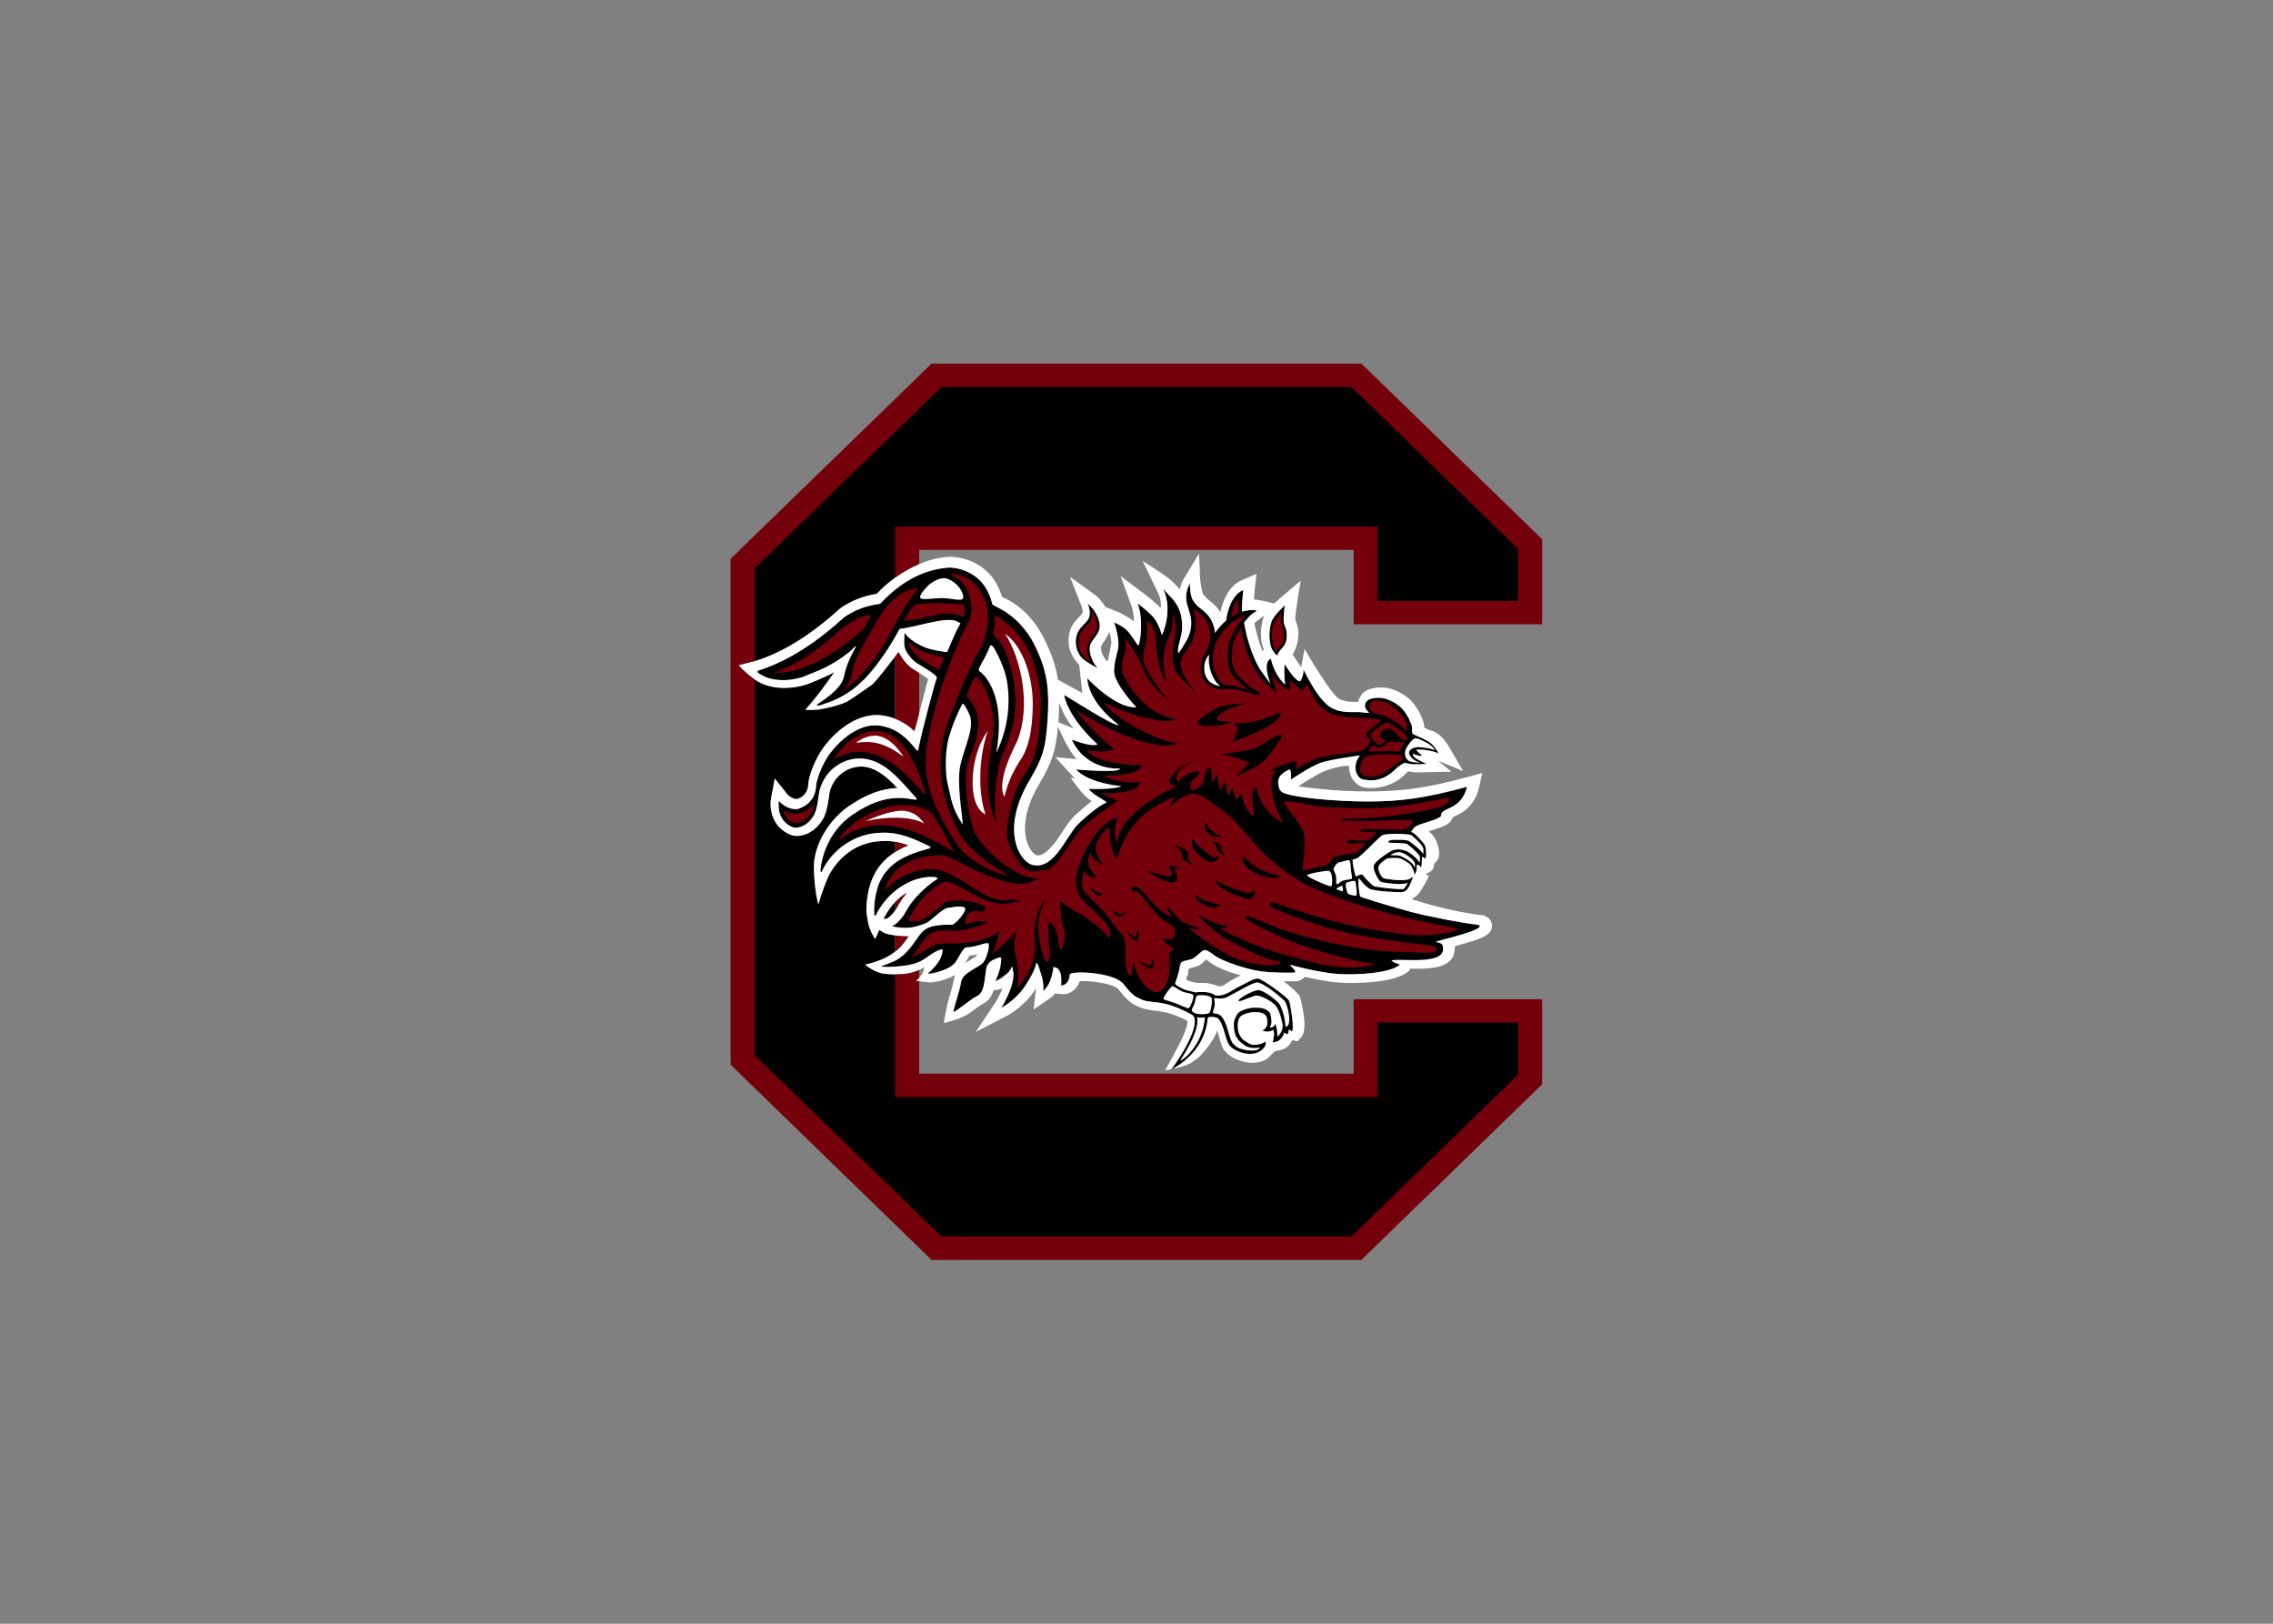 <svg clip-rule="evenodd" fill-rule="evenodd" stroke-linejoin="round" stroke-miterlimit="1.414" viewBox="0 0 560 400" xmlns="http://www.w3.org/2000/svg"><rect x="0" y="0" width="560" height="400" fill="#808080" stroke="none"/><g fill-rule="nonzero" transform="matrix(1.104 0 0 1.104 179.511 89.573)"><path d="m121.12 57.709c-.477 1.577-.509 3.076-.31 4.494.2 1.918 1.626 2.966 1.626 2.966.591-1.667 1.642-1.728 2.016-3.39.428-2.717-.562-2.966-.59-4.494-.029-1.527.281-3.332.281-3.332s-2.542 2.175-3.023 3.756"/><path d="m77.65 60.683c-.562 2.074.261 4.029 1.206 5.003.941.986 3.54 2.302 3.54 2.302s-1.845-1.85-1.8-4.518c.028-1.993 2.782-3.052 2.138-5.761-.639-2.709-2.562-4.102-2.562-4.102s.643 1.584.342 2.864c-.53 1.576-2.298 2.147-2.864 4.212"/><path d="m109.82 71.97c-4.462-9.555-5.418-2.83 0 0m-65.893 24.053-.028.244m27.279-16.716c.452-6.18-.029-10.6-2.228-15.318-1.577-3.858-4.494-7.521-8.381-9.57-.537-.297-1.161-.533-1.694-.945-.534-2.147-1.483-4.253-3.296-5.805-1.785-1.508-3.956-2.31-6.27-2.424-6.572.44-11.493 3.87-15.453 8.046l-.355.114c-2.827.362-5.41 1.34-7.728 2.945-5.736 5.235-12.1 9.684-19.286 11.941-.061.094-.061.306 0 .391 2.677 2.082 6.775 2.021 9.953 1.043 4.253-1.699 6.563-2.538 10.332-5.483.741-.51 1.466-1.54 1.67-1.389-.79 1.389-2.18 3.988-2.648 6.493-.46 2.51-3.056 4.457-6.172 6.551.419.457 1.532-.191 1.906-.285.371-.093 2.416-.733 4.592-2.082 2.179-1.344 2.774-2.061 4.29-3.454 3.601-3.789 6.294-8.429 7.777-11.122 3.801-.4 10.719-2.97 12.935-1.589l.615.338c-.46.742-1.218 2.326-1.218 2.326l-1.776 4.107s-3.439-.428-5.056-1.137c-3.54-1.503-4.404-3.23-4.404-3.23s-.269 2.33.032 3.389c.306 1.047 1.471 2.55 2.412 3.231.941.684 4.522 2.599 4.742 3.389-.277.738-3.076 10.755-4.114 15.933-.029.147-.123.502-.355.355-2.171-2.77-4.302-4.909-8.205-5.533-3.903-.607-8.03 2.233-10.82 5.745-2.257 2.758-3.426 6.722-3.446 7.622-.172 4.412-4.233 5.256-4.233 5.256-2.49.146-4.07-1.85-4.07-1.85s-.823 4.408 3.161 5.919c.962.273 3.239-.106 4.746-2.88.754-1.739.844-3.512 1.076-4.864.228-1.357.823-2.571 1.67-3.858 2.2-2.828 5.5-4.253 9.097-3.598 4.665 1.011 7.753 5.26 10.845 8.617.114.09.204.338.029.411-1.133-.11-2.229-.383-3.447-.383-3.862-.085-7.129 1.337-10.132 3.337-4.518 2.754-7.223 7.635-7.789 12.739.065.155-.025.57.269.452 2.346-5.178 7.638-8.681 13.342-8.767 4.013-.208 7.488 1.454 10.845 3.064.118.114.146.264 0 .379-3.239.92-6.519 1.853-9.061 4.399-2.538 2.534-3.332 5.965-3.418 9.566.118.355-.147 1.043.326 1.161 2.139-4.542 6.747-8.327 11.827-8.706.652.061 1.516-.151 2.049.298l-.057.118c-2.856 1.813-5.708 4.738-7.044 7.276-1.336 2.546-3.145 3.275-3.059 3.361 3.296.533 4.395.423 7.484-.701 1.283-.53 3.467-3.17 4.974-3.463.358.057 2.485-.607 3.691-.077.827.668-2.261 3.988-2.864 3.842-5.5-.078-6.327 1.055-7.83 3.234-1.508 2.184-3.198 4.384-5.961 5.276-.623.33-1.336.444-1.935.807-.02.232 5.737.146 7.994-.84 2.053-.68 3.536-2.615 5.646-2.998 0 0 .505 2.2-3.263 5.435.093.208 4.062-.509 5.728-2.029 12.901-9.152 4.06-2.361 1.731 3.829-.273 2.013-1.894 6.45-1.682 6.723.215.273 3.524-2.661 5.418-3.63 1.894-.982 1.414-5.627 2.143-6.82 3.215-3.505 3.156.696 1.752 3.593 2.444-1.249 5.524-5.045 3.475 1.495-.974 2.701-2.164 4.494-2.164 4.494s3.031-1.569 5.093-4.555c2.057-2.974 2.599-4.656 2.758-5.573.725.982.42.9 1.035 2.599.701 1.948.485 3.744.485 3.744s1.193-.819 1.845-3.141c.522-1.874.42-2.131.355-2.155 2.375-.114 1.78 4.066 1.78 4.066s1.74.138 1.955-2.412c-.15-.904 9.835-.676 12.014 2.143 2.188 2.827 2.787 2.795 3.952 3.398 1.169.594 3.316.489 5.186.957 1.744.281 5.064 1.78 6.34 2.62 1.776 2.09-2.873 9.484-4.808 11.965-.041.057-.089.118-.126.163.134-.073.273-.139.407-.224 3.056-1.671 7.317-5.256 7.839-11.379.024-.322 1.959-.233 2.261.146 1.226 1.129 1.466 3.952 2.33 5.655.872 1.691 4.974 3.043 6.946 1.715 0 0 1.793-.961 1.3-2.2-.791.526-1.275.595-2.253.689-.982.086-1.32-.241-2.11-.738-.791-.493-.909-.639-1.426-1.572-.526-.945-.497-3.243.179-3.919.68-.681 2.452-1.21 4.253-.982 1.813.228 1.715 1.519 1.715 1.519s.53 1.919-1.051 2.473c1.235.746 2.445-.094 2.445-.094s.476.652-.123 2.758c2.07.053 2.592-2.139 2.592-2.139s.492.192.562.412c.456-.188.415-1.015.415-1.015s.412-.11.603.306c.868.261-.191-6.144-.525-6.857-.338-.712-5.952-4.933-6.971-4.925-1.014.008-2.444.97-3.988 1.691-1.54.713-3.426 2.481-5.569 2.037-1.284-1.104-4.343-.636-4.343-.636l-2.339-.603s-2.11-.925-2.167-1.299c-.049-.379.432-1.3.762-2.543.321-1.258.216-1.955.7-2.334.489-.375 1.736-.322 2.661-.868 2.147-1.94 3.019-1.823 4.725-.537 1.638 1.242 7.415 3.141 10.303 3.487 2.893.342 6.323.334 7.321.281.999-.053-.737-1.459-.892-1.752 0 0 6.311 1.752 10.527 2.049 4.221.306 12.051-.146 14.039-2.102 0 0-1.336-.379-1.878-.827l.094-.081c2.11-.542 12.98 1.352 11.236-3.537-.448-.529-.982-.33-1.426-.655.118-.155 12.43-2.926 9.272-3.789-2.591-.212-11.252-1.862-14.964-2.881-3.707-1.014-8.645-2.485-11.142-3.344-.289-.118-.717-4.311-.273-4.086.746 1.018 1.292 1.707 2.429 2.387 2.195.595 5.418.652 7.003.66 1.593 0 2.077-2.257 2.632-3.557-.237.286-1.039.746-1.251.746-1.503.375-4.97-.126-5.382-.281-.42-.147-1.409-1.801-1.124-2.64.285-.835 1.98-1.805 1.98-1.805s2.02-.192 2.717 0c.697.179 2.294 1.153 2.53 1.597.232.436.811 1.389.762 2.204.88-1.389.293-2.212.656-2.367.187 0 .648.138.737.648.399-.208.183-2.196.371-2.461 0 0 .375.236.697.46.26-.338.207-2.228-.09-2.941-.306-.721-2.147-2.518-2.485-2.758-.346-.216-.571-.257-.571-.257s-.036-.212.648-.994c.677-.79 4.51-1.471 5.7-2.318.672-.509-.061-.452.737-1.247.79-.786 4.29-1.067 5.329-5.54-9.065 2.489-14.711 3.288-22.052 3.288-7.337 0-17.396-.909-19.25-2.123-.68-.542-.974-1.691-.746-2.774.224-1.092 1.54-1.866 2.376-2.225.607-.114.334 2.261.334 2.261s4.408-2.933 6.555-3.727c2.142-.791 8.922-1.691 8.922-1.691-2.033 2.485-.685 5.357.977 5.418.717.041 3.691.941 7.048-2.448.713-.713 1.883-1.32 1.883-1.32 1.279.301 2.147.338 2.147.338l2.807-.069c-1.903-.95-3.064-1.414-3.109-2.233.086-.077 1.842.713 2.07.228-.864-.493-1.32-1.198-1.32-1.198s2.558-.195 5.051.827c-1.548-2.635-2.244-2.529-3.471-3.279-.623-.35-1.804-.713-2.33-1.096-.305-.297.078-1.516-.403-2.347-1.121-2.827-2.591-4.074-4.176-4.864s-2.705-.9-3.781-.79c-1.075.122-2.073.48-2.265 1.413-.183.946.465 1.402.876 1.866.033.09-.876.057-1.772-.081-.913-.143-3.891.269-5.875-.652-3.304-1.043-6.433-7.908-6.983-8.869.066 1.528-.737 2.583-.737 2.583-1.014.24-3.467-3.83-3.467-3.83-.228 2.098.106 4.579.106 4.579-2.559-2.244-3.153-5.764-3.153-5.764-2.103.79-.114 5.516-.171 5.54-1.634-2.44-2.604-3.055-4.017-6.836-1.41-3.78-1.675-6.082-1.805-6.779 0 0 .851-1.018 1.242-1.45.4-.428 1.659-1.182 1.659-1.182s-.978-.24-1.805-.118c-.84.139-1.548.322-1.548.322s-.167-.9.26-4.828c-2.627 1.117-3.63 4.918-3.817 6.812-1.621 1.369-2.481 2.775-2.481 2.775s-.138-2.253-1.528-3.887c-1.393-1.646-2.322-1.711-3.243-3.166-.92-1.104-.819-4.232-.884-4.151-.146.746-.843 1.699-.786 3.108-.024 1.439.301 1.94.843 3.846.542 1.903.375 4.046-.9 6.156-3.075 5.787-.861-1.538-.831-3.153 0-2.599-.485-4.49-2.408-6.633-.62-.573-1.806-1.966-1.806-1.966 2.278 5.052-.305 10.319-.305 10.319s-.75-2.904-2.253-4.367c-1.508-1.475-3.166-2.713-3.166-2.713 1.434 3.907.477 9.085.147 9.415-.501-.452-1.43-2.335-2.595-3.435-1.165-1.087-2.803-1.719-2.803-1.719s.884 2.55.961 4.551c.07 1.992-.904 3.426-.981 6.245-.074 2.827 4.97 8.132 4.97 8.132-4.718.277-10.963-6.502-10.963-6.502.432 5.85 7.089 10.466 7.089 10.466-1.231.33-10.967-6.075-12.279-6.726 1.34 5.801 7.52 11.049 7.52 11.049-1.519.656-5.793-1.096-5.793-1.096 3.353 7.166 10.788 6.481 10.788 6.481.004 1.088-9.818.196-9.818.196 2.925 3.202 10.136 3.744 10.136 3.744-1.789.827-7.317.591-7.317.591.892 1.311 3.084 2.2 4.062 3.039-1.19.35-3.891 2.408-6.397 4.815-2.505 2.412-5.145 9.847-9.696 9.191-2.925-.049-8.131-7.374-1.055-19.123 3.011-5.121 3.459-7.08 3.919-13.257"/><path d="m138.98 3.232h-91.469l-44.19 41.489 2.485 21.661.322-.078c6.072-1.907 12.366-5.846 18.787-11.705 2.444-1.69 5.178-2.782 8.144-3.226 1.169-1.263 2.558-2.493 4.094-3.602l2.236-9.183 102.72-.248 1.243 15.852 35.582 1.739-.497-14.572z"/><path d="m142.61 161.6-103.47-.75-1.989-24.57c-.876-.016-1.699-.069-2.371-.143-2.261-.228-4.302-2.032-4.302-2.032-.012-.025 3.063-.575 5.443-2.046.476-.297.876-.578 1.23-.851v-3.618c-.407-.061-.839-.134-1.304-.228-1.206-.2-2.196-1.014-2.196-1.014s-.252.444-.933 2.033c0 0-.794-1.104-1.303-2.608-.51-1.491-.677-3.882-.677-3.882.119-4.799 1.438-8.393 4.021-10.983.75-.754 1.557-1.369 2.392-1.903v-2.306c-.856-.155-1.728-.224-2.628-.175-4.962.069-9.26 2.542-12.092 7.521-1.585 3.515-2.375 6.575-2.375 6.575-.155.008-.945-3.874-1.014-7.81-.233-5.439 3.646-11.546 8.469-14.507 3.3-2.183 6.413-3.344 9.639-3.577v-.55c-1.87-1.943-3.886-3.622-6.294-4.147-2.677-.485-5.276.554-7.076 2.864-.709 1.104-1.121 2.021-1.276 2.95-.049.277-.089.574-.13.9-.175 1.263-.387 2.835-1.088 4.449-2.122 3.939-5.459 4.55-7.203 4.033-4.578-1.71-4.994-6.145-4.603-8.256l.831-4.392 2.771 3.496s.92 1.079 2.208 1.091c.611-.183 2.395-.912 2.489-3.283.028-1.471 1.405-5.826 3.911-8.886 3.748-4.709 8.523-7.141 12.743-6.473 1.006.159 1.898.407 2.717.721v-13.888c-1.381 1.735-4.114 5.451-5.153 6.278-.041.032-3.928 2.795-5.37 3.662-1.442.868-5.402 1.756-6.469 1.878-1.064.131-3.048.074-3.048.074 1.166-1.284 2.693-3.211 2.693-3.211s1.862-2.383 3.822-5.239c0 0-.795.652-6.156 2.779-3.523 1.096-8.269 1.304-11.667-1.116l-1.4 83.826 41.705 44.204h92.873l39.216-39.84v-13.995l-35.589-.249z"/><g fill="#fff"><path d="m136.35 116.72c-.155.057-.762.424-.721.444-.049.167 1.324.632 1.442.574.106-.057-.053-.953-.089-1.136-.033-.183-.477.053-.632.118"/><path d="m106.26 69.067c.591 2.734 3.553 2.905 3.553 2.905-1.324-.595-3.076-4.123-2.543-7.007 0 0-1.58 1.279-1.01 4.102"/><path d="m53.552 77.891c-1.055-2.253-1.377-1.988-1.377-1.988s-1.784 3.271-2.84 6.889c-1.087 3.218-.981 7.83-.607 10.319 1.056 4.359.986 5.948 3.545 9.786-.155-2.734-1.43-9.334-.53-13.412.905-4.058 3.467-8.731 1.809-11.595"/><path d="m51.32 49.779c-.88-1.096-2.416-1.882-3.108-1.903-1.206-.093-2.97.933-3.712 1.667-.741.741-1.951 2.139-1.76 2.693.461.651 2.872.061 5.007.097 2.066.029 4.176.742 4.551.09.228-.424-.094-1.556-.978-2.644"/><path d="m61.99 70.173c-.591-2.404-1.573-4.669-2.791-6.771-.179-.269-.656-.864-.92-.269-.563 1.605-1.512 3.088-2.257 4.575-.18.298-.33.685-.033.954.949.594 3.247 3.051 4.041 8.086.791 5.028-.338 10.108-.338 10.108s4.176-7.288 2.298-16.683"/><path d="m111.89 137.78c-.994.599-1.731 1.471-2.819 1.063-2.192-.892-4.262-.623-4.262-.623s-2.464-.326-2.639-.843c-.172-.51.24-.701.35-1.117.13-.525-.061-.916.228-1.214.289-.289 1.422-.289 2.2-.749.672-.395 1.186-.892 1.601-1.304.147-.138-.045-.057.868.627 1.177.893 4.216 2.286 6.877 2.86-.228.114-1.919 1.007-2.404 1.3m12.556-76.004c-.375 1.662-1.43 1.723-2.016 3.39 0 0-1.426-1.047-1.626-2.966-.2-1.418-.171-2.917.31-4.494.48-1.581 3.023-3.756 3.023-3.756s-.31 1.805-.282 3.332c.029 1.528 1.019 1.777.591 4.494m-5.516.322c.069.631.517 1.715.517 1.715l-.342.338c-.978-2.628-1.576-5.113-1.764-6.168-.037-.208 2.163-1.703 2.163-1.703s-.167.477-.187.518c-.521 1.715-.644 3.475-.387 5.3m-34.348 4.375c-.53-.305-1.528-1.829-1.507-3.275 0-.192 1.584-2.481 1.923-3.329.154.66.399 1.597.419 2.204.025.681-.705 3.602-.835 4.4m-2.188 1.512s-2.599-1.316-3.54-2.302c-.945-.974-1.768-2.929-1.206-5.003.562-2.065 2.335-2.636 2.864-4.212.302-1.28-.342-2.864-.342-2.864s1.923 1.393 2.562 4.102c.644 2.709-2.11 3.769-2.143 5.761-.04 2.668 1.805 4.518 1.805 4.518m-5.386 13.444-3.401-1.398c.004-.138.155-3.181.171-4.302 1.405 3.801 3.231 5.7 3.231 5.7m.672 6.824-4.775-.44 3.553 3.89c.264.318.827.774.827.774l-.937-.032s1.674 2.293 2.407 3.165c.742.88 1.447 1.442 2.269 2.045-1.372 1.031-2.827 2.302-3.992 3.422-.925.901-1.768 2.2-2.664 3.586-1.544 2.379-3.708 5.332-5.594 5.055-.245-.032-1.104-.57-1.793-1.996-.806-1.682-2.191-6.425 2.441-14.104 2.876-4.885 3.609-7.472 4.065-12.593l1.654 3.463c1.691 3.051 2.539 3.764 2.539 3.764m-40.532 31.94c.745-.806 1.633-1.58 2.639-2.11-.847 1.015-1.568 2.049-2.098 3.052-.171.33-.354.603-.542.867-.672.954-1.368 1.52-1.633 1.703-.342.228-.844.122-.909.171 0 0 .925-1.931 2.542-3.683m16.618 11.92c.583-.048 1.157-.158 1.683-.277-.069.147-.147.277-.216.4-.195.191-2.041 1.267-2.436 1.527.118-.203.774-1.352.97-1.65m114.57-9.02c-2.188-.171-8.413-1.262-13.982-3.006l-1.948-.603c1.389-.627 2.163-1.98 2.677-2.889.155-.277 1.051-1.902 1.173-2.2.122-.297-.839-.297-.574-.619.228-.061.444-.151.656-.261 1.519-.794.806-1.747 1.262-2.098.192-.138.339-.301.445-.436.985-1.279.35-3.32-.11-4.424-.538-1.275-1.691-2.204-1.691-2.204.293-.098.595-.191.847-.269 1.349-.423 2.62-.823 3.492-1.45.77-.57 1.079-1.446 1.079-1.446.094-.045.196-.094.289-.135 1.451-.66 4.466-2.037 5.484-6.38l.766-3.332-3.296.896c-8.792 2.412-14.23 3.145-21.572 3.218-8.307.098-16.206-1.136-16.206-1.136 1.173-.782 4.567-2.933 6.148-3.512 1.409-.525 3.899-1.181 5.178-1.035-.021.807.142 1.597.476 2.343.689 1.515 2.029 2.493 3.439 2.542.028.008 4.942.693 8.633-3.043.354-.355.537-.66.782-.611.986.179 1.666.22 1.874.224l7.643-.171-2.958-2.433 5.573 2.286-3.043-5.207c-1.426-2.428-2.396-3.059-3.618-3.687-.187-.102-2.065-.542-2.057-1.006.012-.534-.11-1.21-.444-1.87-1.157-2.84-2.734-4.64-5.134-5.838-1.727-.864-3.247-1.173-4.917-.994-3.063.322-3.744 1.65-4.2 3.153-1.104.017-2.196.143-4.033-.525-1.842-.656-7.863-11.13-7.957-11.285 0 0-.281 1.751-.737 4.078-.44-.583-1.911-2.828-1.911-2.828.452-.721.962-1.857 1.157-3.108.318-2.049.008-3.133-.383-4.139-.134-.363-.183-.497-.183-.725-.029-1.304 1.206-8.515 1.206-8.515s-4.494 3.846-5.944 5.093c-1.149-.286-3.634-.88-4.478-.88l.172-2.233.387-3.471-3.211 1.373c-3.202 1.373-4.408 5.088-4.835 7.15-.326-.412-.665-.88-.665-.88-.786-.921-1.458-1.446-1.996-1.862-.452-.346-1.092-1.116-1.218-1.267-.077-.147-.774-2.444-.733-5.606-.041-1.173-.171-3.422-.171-3.422s-3.675 6.046-3.736 6.201c-.285.704-.55 1.768-.55 1.768s-1.304-1.548-2.493-2.489c-1.19-.946-5.794-3.838-5.794-3.838l3.239 6.714c1.141 2.143.803 3.748.803 3.748-1.593-1.552-3.39-2.921-3.463-2.978l-5.496-4.115 2.359 6.449c.415 1.145.587 2.445.631 3.642-1.173-.925-3.035-1.886-3.243-1.972 0 0-1.927-.782-3.137-1.254-.937-1.532-2.102-2.526-2.277-2.653 0 0-5.634-4.086-5.63-4.069l2.538 6.469c.167.432.346 1.239.301 1.475-.093.281-.403.595-.79.994-.705.713-1.662 1.711-2.106 3.341-.77 2.798.151 5.398 2.114 7.361l.685 6.282c-1.609-.855-5.439-2.953-5.439-2.953-.387-2.546-1.157-5.044-2.245-7.358-1.878-4.62-5.341-9.069-10.226-11.098-.774-2.575-2-4.563-3.744-6.046-2.082-1.776-4.677-2.782-7.655-2.933-2.408.057-4.819.668-7.105 1.626-1.906.81-3.719 1.857-5.365 3.055-1.536 1.108-2.921 2.334-4.095 3.601-2.961.445-5.699 1.536-8.144 3.227-6.42 5.858-12.715 9.798-18.789 11.705l-.321.077-3.557.885c.705 1.071 3.239 2.986 3.239 2.986.102.077.22.13.318.203 3.397 2.416 8.143 2.213 11.668 1.117 5.361-2.127 6.155-2.783 6.155-2.783-1.959 2.86-3.821 5.243-3.821 5.243s-1.528 1.923-2.693 3.211c0 0 1.984.053 3.043-.074 1.072-.122 5.032-1.01 6.474-1.878 1.442-.871 5.329-3.63 5.369-3.662 1.039-.827 3.769-4.547 5.154-6.278.477-.615.807-.986.835-.921.648 1.402 1.878 2.836 2.893 3.565.15.11.876.546 1.637 1.022.889.55 1.846 1.153 2.017 1.333-.501 1.829-1.332 5.08-2.017 7.699-.497 1.911-.912 3.488-1.067 3.936-1.173-1.112-2.558-2.082-4.298-2.746-.819-.314-1.715-.566-2.717-.725-4.221-.664-8.996 1.768-12.747 6.477-2.502 3.06-3.879 7.411-3.911 8.886-.09 2.371-1.878 3.096-2.485 3.279-1.288-.012-2.209-1.087-2.209-1.087l-2.774-3.5-.827 4.392c-.391 2.114.024 6.547 4.604 8.262 1.743.517 5.08-.098 7.202-4.033.701-1.614.913-3.19 1.088-4.449.041-.326.082-.628.131-.901.154-.928.566-1.845 1.275-2.953 1.796-2.306 4.4-3.349 7.072-2.864 2.412.525 4.429 2.204 6.299 4.151.158.171.317.338.476.51-.159 0-.318.024-.476.04-3.227.228-6.339 1.389-9.639 3.577-4.824 2.958-8.702 9.065-8.47 14.503.069 3.94.859 7.822 1.014 7.814 0 0 .791-3.063 2.375-6.575 2.832-4.983 7.13-7.452 12.092-7.525.897-.049 1.773.025 2.628.175.994.171 1.98.448 2.946.795-1.003.411-1.993.908-2.946 1.515-.835.53-1.642 1.149-2.391 1.899-2.583 2.595-3.903 6.188-4.021 10.988 0 0 .167 2.391.676 3.882.509 1.504 1.299 2.604 1.299 2.604.681-1.585.938-2.033.938-2.033s.989.819 2.195 1.014c.465.098.897.167 1.304.232 1.23.18 2.22.232 3.007.22-.978 1.361-1.593 2.322-3.007 3.398-.354.269-.754.55-1.23.851-2.379 1.471-5.455 2.021-5.443 2.046 0 0 2.041 1.804 4.302 2.032.672.07 1.491.127 2.371.143 1.707.024 3.663-.167 5.366-.978.378-.175.749-.387 1.1-.639 0 0 .163 1.018-1.1 2.387-.204.216-.432.44-.709.676l.709.082 1.89.216c1.018.22 4.037-.404 6.172-1.614-.159.347-.281.722-.334 1.129-.118.868-.599 2.497-.986 3.797-.798 2.709-1.222 5.793-1.222 5.793s3.927-.859 5.826-2.277c1.014-.77 2.277-1.715 3.088-2.131 1.169-.603 1.8-1.683 2.175-2.888 0 0 1.532-.22 1.988-.391-.778 1.878-1.576 3.1-1.58 3.108l-4.388 6.571 7.023-3.634c.139-.073 3.516-1.845 5.843-5.219.211-.305.415-.598.607-.896-.005.163-.555 4.722-.555 4.722l3.712-2.53c.142-.106.558-.42 1.043-1.01l1.642.134c1.275.09 3.161-.636 3.886-2.905 2.375-.151 7.667.554 8.67 1.846 2.008 2.611 2.969 3.177 4.212 3.76 1.014.521 2.632.851 3.895.99.737.09 1.511.175 2.33.367 1.414.24 4.95 1.703 4.958 2.02-.02.73-.411 2.62-2.795 6.898-.37.668-.57 1.083-2.175 4.012 0 0 .603-.105 1.385-.26 1.939-2.481 6.584-9.872 4.807-11.961-1.275-.84-4.595-2.339-6.339-2.624-1.87-.468-4.017-.362-5.182-.953-1.169-.607-1.768-.575-3.956-3.398-2.179-2.819-12.165-3.047-12.01-2.143-.22 2.551-1.959 2.408-1.959 2.408s.599-4.18-1.777-4.066c.062.025.163.285-.358 2.159-.648 2.323-1.841 3.137-1.841 3.137s.211-1.792-.489-3.744c-.615-1.698-.31-1.613-1.031-2.599-.163.917-.705 2.599-2.762 5.577-2.062 2.983-5.093 4.555-5.093 4.555s1.19-1.796 2.164-4.498c.977-2.709.273-4.819.273-4.819s-.416 1.161-1.667 2.196c-1.242 1.031-2.082 1.128-2.082 1.128.607-1.214 1.402-3.295 1.312-5.17-.179-.236-.533-.089-.774 0-.802.453-1.556.387-2.289 1.577-.73 1.194-.249 5.842-2.143 6.82-1.891.969-5.203 3.903-5.419 3.634-.212-.277 1.41-4.714 1.683-6.726.269-1.997 4.172-3.194 4.982-4.327.811-1.141 1.451-3.667 1.121-4.176-.334-.493-2.718.831-4.901.831-.978.082-1.952 3.003-2.934 3.846-1.666 1.52-5.634 2.237-5.728 2.029 3.769-3.235 3.264-5.435 3.264-5.435-2.106.383-3.594 2.314-5.647 2.995-2.257.986-8.013 1.075-7.989.839.595-.363 1.308-.477 1.931-.807 2.762-.892 4.453-3.092 5.96-5.276 1.504-2.179 2.331-3.308 7.831-3.234.603.146 3.691-3.17 2.864-3.838-1.206-.53-3.333.13-3.691.073-1.508.298-3.691 2.933-4.975 3.463-3.088 1.124-4.188 1.239-7.484.705-.085-.09 1.724-.815 3.06-3.361 1.336-2.538 4.188-5.463 7.044-7.28l.057-.118c-.534-.445-1.393-.233-2.049-.294-5.081.379-9.688 4.16-11.827 8.706-.473-.122-.208-.81-.326-1.165.085-3.597.88-7.027 3.418-9.561 2.542-2.547 5.826-3.484 9.06-4.4.151-.119.119-.269 0-.383-3.357-1.61-6.832-3.272-10.845-3.064-5.703.09-10.996 3.593-13.342 8.767-.293.122-.203-.297-.268-.452.566-5.105 3.271-9.981 7.789-12.739 3.003-1.996 6.27-3.422 10.132-3.332 1.218 0 2.314.268 3.447.378.179-.073.085-.321-.029-.411-3.092-3.353-6.18-7.602-10.845-8.612-3.597-.656-6.897.765-9.097 3.593-.847 1.291-1.442 2.505-1.67 3.862-.233 1.353-.322 3.121-1.076 4.86-1.507 2.779-3.785 3.158-4.746 2.881-3.984-1.512-3.161-5.92-3.161-5.92s1.58 1.996 4.069 1.85c0 0 4.062-.844 4.233-5.256.021-.9 1.19-4.86 3.447-7.622 2.791-3.508 6.918-6.351 10.82-5.74 3.903.619 6.038 2.762 8.205 5.528.232.147.326-.208.354-.354 1.043-5.174 3.838-15.192 4.115-15.933-.22-.787-3.801-2.705-4.742-3.39-.941-.68-2.106-2.184-2.408-3.231-.305-1.059-.036-3.389-.036-3.389s.863 1.727 4.404 3.23c1.617.713 5.055 1.137 5.055 1.137l1.781-4.102s.753-1.589 1.214-2.331l-.616-.347c-2.217-1.381-9.134 1.19-12.935 1.589-1.483 2.693-4.176 7.337-7.778 11.122-1.515 1.393-2.11 2.11-4.289 3.455-2.176 1.348-4.221 1.988-4.592 2.086-.371.089-1.487.737-1.902.281 3.112-2.094 5.707-4.042 6.168-6.547.468-2.51 1.857-5.105 2.648-6.498-.204-.147-.929.884-1.671 1.393-3.768 2.942-6.078 3.781-10.332 5.48-3.177.981-7.276 1.039-9.952-1.039-.061-.09-.061-.302 0-.395 7.191-2.257 13.551-6.706 19.287-11.941 2.318-1.601 4.901-2.583 7.728-2.942l.354-.119c3.96-4.171 8.881-7.606 15.453-8.042 2.314.11 4.486.913 6.27 2.42 1.813 1.553 2.762 3.663 3.296 5.806.534.415 1.161.648 1.695.949 3.886 2.049 6.803 5.708 8.38 9.566 2.2 4.717 2.681 9.138 2.228 15.318-.456 6.18-.908 8.135-3.919 13.257-7.076 11.753-1.87 19.078 1.055 19.123 4.551.656 7.191-6.779 9.697-9.191 2.505-2.404 5.206-4.461 6.396-4.812-.978-.839-3.166-1.731-4.062-3.039 0 0 5.528.232 7.317-.595 0 0-7.211-.541-10.136-3.744 0 0 9.826.893 9.818-.195 0 0-7.435.684-10.788-6.478 0 0 4.274 1.748 5.793 1.092 0 0-6.18-5.247-7.52-11.049 1.312.652 11.049 7.06 12.279 6.73 0 0-6.657-4.616-7.089-10.47 0 0 6.245 6.779 10.963 6.506 0 0-5.044-5.308-4.97-8.131.077-2.824 1.051-4.253.982-6.246-.078-2.004-.962-4.554-.962-4.554s1.638.635 2.803 1.719c1.165 1.104 2.094 2.986 2.599 3.434.33-.33 1.284-5.504-.151-9.411 0 0 1.659 1.235 3.166 2.714 1.503 1.458 2.253 4.367 2.253 4.367s2.583-5.268.305-10.319c0 0 1.186 1.389 1.809 1.955 1.923 2.143 2.408 4.034 2.408 6.633 0 2.591-1.369 4.379-.807 5.813 0 0 .355-.545 1.638-2.66 1.275-2.106 1.442-4.253.9-6.152-.542-1.906-.867-2.407-.843-3.849-.057-1.406.64-2.363.786-3.105.065-.085-.036 3.047.884 4.147.921 1.459 1.85 1.52 3.243 3.17 1.389 1.634 1.528 3.887 1.528 3.887s.86-1.41 2.481-2.779c.187-1.894 1.19-5.691 3.821-6.811-.431 3.927-.264 4.831-.264 4.831s.708-.183 1.548-.322c.827-.126 1.805.119 1.805.119s-1.259.749-1.659 1.181c-.391.428-1.242 1.446-1.242 1.446.13.697.395 3.003 1.805 6.779 1.413 3.781 2.383 4.4 4.017 6.837.057-.025-1.927-4.751.171-5.537 0 0 .595 3.516 3.157 5.765 0 0-.334-2.485-.11-4.579 0 0 2.453 4.069 3.467 3.825 0 0 .803-1.055.737-2.583.55.966 3.679 7.826 6.983 8.869 1.988.925 4.962.51 5.875.652.896.143 1.805.171 1.772.086-.411-.465-1.059-.925-.876-1.866.192-.937 1.19-1.292 2.265-1.418 1.076-.106 2.196 0 3.781.795 1.585.79 3.055 2.037 4.176 4.864.48.827.098 2.049.403 2.342.526.387 1.707.75 2.33 1.1 1.227.746 1.923.644 3.471 3.276-2.493-1.023-5.051-.827-5.051-.827s.456.705 1.32 1.198c-.229.484-1.984-.306-2.07-.229.049.823 1.206 1.288 3.108 2.233l-2.807.073s-.867-.04-2.147-.338c0 0-1.165.603-1.882 1.316-3.353 3.39-6.331 2.489-7.048 2.453-1.662-.066-3.01-2.938-.978-5.419 0 0-6.779.896-8.922 1.691-2.147.79-6.555 3.728-6.555 3.728s.273-2.376-.334-2.266c-.835.359-2.151 1.133-2.375 2.225-.224 1.088.066 2.236.746 2.778 1.854 1.21 11.912 2.119 19.25 2.119 7.341 0 12.988-.795 22.052-3.288-1.035 4.473-4.539 4.754-5.329 5.545-.794.79-.065.733-.737 1.242-1.19.848-5.024 1.528-5.7 2.323-.684.778-.648.99-.648.99s.224.044.571.256c.338.241 2.179 2.037 2.485 2.758.297.713.354 2.608.089 2.946-.321-.228-.696-.461-.696-.461-.188.261.028 2.249-.371 2.457-.09-.509-.55-.648-.737-.648-.363.155.224.978-.652 2.367.045-.81-.534-1.768-.766-2.204-.236-.44-1.833-1.417-2.53-1.597-.697-.191-2.717 0-2.717 0s-1.695.974-1.98 1.809c-.286.839.704 2.489 1.124 2.636.416.155 3.878.656 5.382.285.212 0 1.014-.464 1.25-.745-.554 1.295-1.038 3.552-2.631 3.552-1.585-.008-4.808-.065-7.004-.656-1.136-.68-1.682-1.369-2.428-2.387-.444-.228-.016 3.968.273 4.086 2.498.86 7.435 2.326 11.142 3.341 3.712 1.018 12.373 2.668 14.964 2.88 3.158.864-9.15 3.638-9.272 3.793.444.322.978.122 1.426.652 1.747 4.889-9.122 2.994-11.236 3.536l-.09.086c.538.444 1.878.827 1.878.827-1.992 1.951-9.822 2.407-14.043 2.098-4.216-.298-10.527-2.05-10.527-2.05.155.298 1.891 1.699.892 1.752-.998.057-4.428.065-7.321-.277-2.888-.346-8.665-2.249-10.303-3.491-1.641-1.239-2.016-1.377-2.566-1.202-.538.171-1.243 1.198-2.159 1.74-.925.546-2.172.493-2.661.867-.484.383-.374 1.08-.7 2.335-.33 1.242-.811 2.167-.762 2.542.061.375 2.167 1.304 2.167 1.304l2.339.599s3.059-.469 4.343.635c2.143.448 4.029-1.324 5.569-2.037 1.544-.717 2.974-1.683 3.988-1.691 1.019-.008 6.633 4.217 6.971 4.926.334.713 1.393 7.117.525 6.856-.191-.415-.603-.301-.603-.301s.041.827-.415 1.014c-.07-.224-.562-.415-.562-.415s-.522 2.191-2.592 2.143c.599-2.111.123-2.759.123-2.759s-1.21.836-2.441.09c1.577-.55 1.047-2.468 1.047-2.468s.098-1.296-1.715-1.52c-1.801-.232-3.569.297-4.249.978-.676.676-.709 2.978-.183 3.919.521.933.635 1.084 1.426 1.577.794.497 1.132.823 2.11.733s1.462-.163 2.257-.689c.489 1.239-1.304 2.2-1.304 2.2-1.972 1.333-6.074-.02-6.946-1.711-.864-1.703-1.1-4.53-2.33-5.654-.298-.383-2.237-.469-2.261-.147-.522 6.123-4.783 9.708-7.839 11.379.994-.2 2.208-.489 2.954-.786 1.426-.591 1.035-.53 2.338-1.373 1.3-.848 4.29-4.738 4.563-6.331.061-.387.868 2.933 1.296 3.772.705 1.385 2.399 2.538 4.518 3.084 2.078.534 4.045.314 5.398-.603l1.723-1.674 1.361-.322c2.074-.481 2.428-2.224 2.599-2.171.383.114 1.027.285 1.141.252l.868-1.01c1.65-1.911-.367-8.963-.396-9.024-.256-.538-1.898-2.061-3.617-3.361 1.222.016 2.554.025 2.982 0 .974-.057 1.792-.982 1.792-.982 2.241.518 5.219 1.112 7.623 1.288 3.112.22 12.686.207 15.64-2.677 0 0 .147-.424.358-.424 3.61.061 7.533.017 9.216-2.314.538-.757.648-2.709.648-2.709 6.534-1.764 8.245-2.595 8.253-4.563 0-.419-.138-1.825-2.024-2.342"/><path d="m149.78 109.02c-1.023-.139-2.118.697-2.118.697s1.653-.057 2.069.085c.416.143 1.927.815 2.811 1.744.228.24.371.42.554.994.208-.737.025-1.202-.138-1.438-.375-.64-2.16-1.952-3.178-2.082"/><path d="m147.74 106.33c.375-.082 3.577-.155 4.103.228.521.375 2.904 2.119 3.157 2.95.134-.835.134-1.345-.188-1.785-.366-.676-1.996-2.204-2.485-2.517-.485-.322-5.789-.465-6.522.069-.733.538-3.072 2.913-3.072 2.913s-2.114 2.094-2.644 2.261c-.534.159-.525.086-.79.204-.265.11.448 3.772.717 3.772.261 0 1.067-.611 1.385-.367.322.241.762.852.762.852s1.112 1.145 1.699 1.654c.118.179 4.55.758 6.624.717.367 0 1.124-1.467 1.124-1.467-1.112.701-5.5.013-6.029-.175-.526-.199-1.789-2.599-1.626-3.528.163-.937 2.51-2.469 2.51-2.469s1.198-.831 1.568-.969c.656-.277 1.536-.277 1.536-.277s.803.077 1.516.309c.717.228 2.86 1.813 3.08 2.754.187-.839.187-1.633-.139-1.849-.371-.567-2.224-2.229-2.672-2.457-.457-.216-4.033-.191-4.107-.297-.073-.11.114-.457.493-.526"/><path d="m138.43 110.81c-.42-.081-1.348.346-2.131.456-.607.09-1.124 1.031-1.271 1.365-.155.334.302.847.501 1.666.196.827-.11 1.883.224 1.883.343 0 .717-.603 1.276-.791.574-.191 1.658-.265 1.963-.415.302-.151 0-1.056-.077-1.732-.073-.672-.073-2.355-.485-2.432"/><path d="m138.09 118.01c-.147.448 1.658.823 1.956.676.301-.155-.057-2.558-.147-3.047-.094-.501-1.622.033-2.037.187-.412.143.118 2.103.228 2.184"/><path d="m134.59 116.59c.301-1.74-.053-3.341-.652-3.381-.717-.147-4.665.615-4.86.961-.179.338 5.398 2.827 5.512 2.42"/><path d="m101.04 140.02c-.872-.44-1.601-1.084-1.976-1.084-.383 0-2.09 2.445-2.033 2.775.057.317 1.793.639 2.828 1.071 1.026.428 2.44 1.068 2.766 1.068s1.393-2.555 1.014-2.987c-.167-.33-1.727-.419-2.599-.843"/><path d="m106.29 145.83s-1.067.293-1.752-.065c.762 3.243-3.789 9.769-3.789 9.769 1.109-.277 5.166-3.984 5.541-9.704"/><path d="m108.27 144.98c.379.143 1.487-.159 2.31 1.577.831 1.507 1.263 4.591 2.094 5.312.827.713.904.937 2.937 1.353 1.992.187 2.819-.094 2.933-.628-2.403.493-3.56-.615-3.56-.615s-1.255-.778-1.744-1.866c-.493-1.087-.64-2.917-.338-3.67.301-.75.566-1.622 1.577-2.037.717-.294 1.641-.677 2.884-.677 1.238 0 2.391 0 3.332 1.023.314.448.404 1.41.404 1.621.159 1.214-.395 1.768-.395 1.768s1.051.18 1.262-.867c.31.835.465 1.299.498 2.941 0 0 1.613-1.312 1.083-3.161 0 0-.481-2.608-1.454-3.773-.937-1.124-3.341-2.249-4.209-2.289-.863-.033-3.813 1.576-4.098 1.201-.285-.366 3.259-2.436 4.473-2.383 1.206.073 3.765 2.086 4.518 2.913.791 1.059 1.373 3.361 1.495 5.211 1.581.146.603-4.718-.187-5.724-.53-.603-5.015-4.392-6.327-4.119-1.32.257-5.386 2.738-6.551 3.271-1.267.571-2.534.127-2.774.228-.261.11.228.823 0 1.797-.224.982-.542 1.434-.163 1.593"/><path d="m107.14 144.98c.481-.171.827-2.587.676-3.337-.15-.749-2.766-.851-3.222-.627-.338.041-.432 1.177-.619 1.756-.261.839-.791 1.34-.567 1.634.347.863 2.677.941 3.732.574"/><path d="m153.62 85.585c.485-.061 1.801.151 2.408.232.599.065 1.556.444 1.556.444s-.277-.912-2.013-1.78c-.859-.411-1.853-.994-2.452-.847-.603.154-1.837 1.861-2.066 2.57-.228.713-.207 2.151 1.076 2.599 1.426.339 2.257.2 2.257.2s-1.846-.281-2.485-1.866c-.338-1.128 1.242-1.495 1.719-1.552"/></g><path d="m45.289 0-44.846 43.559v112.88l44.846 43.56h95.914l40.354-39.199v-18.957h-42.072v16.59h-96.969v-20.627l-.709-.078c.281-.24.505-.464.709-.676v-1.752c-1.703.811-3.654 1.003-5.361.979v27.369h107.69v-16.598h31.357v11.594l-37.221 36.137h-91.469l-41.709-40.5v-83.826c-.098-.074-.213-.122-.319-.203 0 0-2.533-1.915-3.238-2.983l3.557-.889v-20.662l41.709-40.5h91.469l37.221 36.141v11.59h-31.357v-16.598h-107.69v11.424c1.641-1.197 3.454-2.244 5.361-3.054v-3.155h96.969v16.594h42.072v-18.957l-40.36-39.204h-95.911zm4.877 46.865c-.294-.017-.476.034-.471.174-.089.558 3.251.46 4.364 6.31.493 2.661-.277 3.621-1.393 6.098-.566.978-1.043 2.02-1.43 3.092-3.055 6.95-5.459 14.203-6.828 21.902-.505 1.422-.494 6.303-.197 7.762 1.247 6.123 3.215 9.719 6.633 14.914 2.016 3.21 7.159 6.252 11.746 7.23-9.7-5.801-10.996-9.496-10.996-9.496s-7.53-11.742-2.641-24.848c1.899-5.072 3.892-10.18 6.414-15 1.369-2.265 2.35-4.697 2.526-7.492-.147-1.626.032-3.348-.743-4.815-1.275-2.75-2.092-3.662-3.298-4.502-.905-.629-2.803-1.28-3.686-1.33zm-8.064 3.207c-.53.003-2.058.447-2.614.725-.745.37-1.784 1.002-3.23 2.379-1.96 1.719-3.872 5.557-4.198 6.111-.321.558-4.22 6.735-4.453 9.469-.603 3.389-2.552 4.457-2.552 4.457 1.988-.95 5.196-4.319 6.916-6.633 2.509-3.17 4.078-6.359 6.017-9.928.949-1.638 2.894-4.923 4.239-6.414.118-.119.051-.167-.125-.166zm71.703 2.385s-.701.736-1.096 1.697c-.391.962-.66 2.483-.66 2.483.623-.473 1.018-.685 1.756-1.003 0 0-.095-.603-.12-1.369-.016-.77.12-1.808.12-1.808zm-66.488.981c-1.483.065-5.268.098-5.688.371-.424.281-.8.726-1.398 1.586-.053.146-1.197 1.796-1.018 1.947 3.834.09 9.464-2.966 13.09-.746.383-.086.329-1.072.398-1.365-.093-.452.087-1.194-.447-1.43-1.544-.212-3.271-.327-4.937-.363zm56.322 1.219c.529 1.698.715 2.224.597 3.279-.183 2.599-.293 3.618-2.367 6.592-3.312 3.3 2.902 9.342 2.902 9.342s-3.332-2.947-4.974-5.241c-1.732-3.01.186-8.245.027-10.01-.167-1.772-.517-3.242-.517-3.242s-.114 3.646-.875 5.227c-.77 1.585-1.218 2.852-1.344 4.49-.294 3.504.752 6.135.752 6.135-1.618-1.809-2.521-7.086-2.485-9.567.033-2.75-1.976-4.472-1.976-4.472s.132 1.805-.035 3.631c-.159 1.821-.625 2.112-.817 4.683-.371 2.559 5.391 9.334 5.391 9.334s-4.148-2.854-5.692-7.336c-.448-1.996-4.066-6.67-4.066-6.67s.566.867.42 2.676c-.155 1.809-1.284 3.501-.608 5.807 1.129 2.371 5.211 9.288 11.99 9.972-3.507 1.94-14.042-2.66-16.205-3.613 1.031 2.163 9.818 8 16.377 9.092-4.986 2.159-17.599-4.119-22.59-7.455 3.357 4.754 8.473 8.699 8.473 8.699-1.357 1.023-6.049.285-6.049.285 2.367 3.263 12.201 3.389 12.201 3.389-.753 2.489-8.693 2.262-8.693 2.262 4.172 2.049 8.355 1.404 8.355 1.404-.374.974-.865 1.703-2.816 2.078-2.815.648-6.049.355-6.049.355l3.826 1.813s-5.145 3.308-7.964 6.066c-2.816 2.767-5.835 10.029-8.707 9.328-2.123.766-4.102-.072-4.815-1.058-.721-.974-2.917-3.874-3.166-6.473-.24-2.603 1.051-9.342 3.316-12.805 2.257-3.463 4.067-5.72 4.217-17.176-.265-8.107-3.483-14.149-7.109-17.127-.86-.864-2.53-2.054-2.983-2.168-.452-.11-.069 1.336-.175 2.147-.114.916-.559 1.837-.229 2.191.607.998 2.266 1.203 4.246 9.168 2.314 12.422-3.274 17.057-3.388 21.611-.905 4.669-.609 8.433-.303 11.15-2.864-6.335-1.731-13.228-.774-19.213.958-5.985-2.041-12.23-3.316-13.098-.24-.118-.623-.42-.807 0-.68 1.463-1.304 2.466-1.748 4.006 5.423 5.928.77 11.956.016 16.25-.754 4.286.906 12.804 1.957 14.613 1.055 1.801 7.019 9.473 14.16 9.937-2.742 1.345-4.135 1.41-6.779.754-8.58-2.171-12.524-6.107-15.176-6.025-3.386.11-4.7.597-6.061 1.127-1.352.534-2.86 1.206-4.066 2.566-1.206 1.357-2.022 2.787-2.262 4.213 0 0 1.658-2.037 4.6-3.459 5.19-1.967 7.679-1.739 11.289.604 3.014 1.193 7.533 5.94 11.9 4.888.146-.057 2.319-.011 2.261.229 0 .118-2.168.543-2.261.6-3.459.603-7.024-1.452-10.535-3.383-.978-.534-3.02-1.739-3.924-1.434-.9.293-3.307 1.809-5.047 3.842-1.731 2.025-3.088 4.816-3.088 4.816 2.713.526 3.165.154 8.135-3.994 1.731-.823 5.394-.757 8.812.754.224.383.375.836-.078 1.207-1.695.025-2.15-.379-3.16.301-1.006.684-1.129 2.639-.832 2.484.607.155 1.662-.821 4.371-.597 1.434.37-4.273 2.016-6.172 2.101-4.172-.081-5.276-.219-6.779 1.215-1.507 1.422-2.187 3.162-3.621 4.742.835-.093 4.595-2.482 5.426-2.865.827-.379 5.724.001 8.812-.683 3.088-.673 4.596-1.574 5.35-2.254 0 0-.233 2.185-1.557 5.089.061.212 5.256-4.547 5.635-5.529-.122.293-1.301 3.048-.217 6.344.33 2.55.812 2.661.111 6.723 2.547-2.437 3.902-5.913 4.008-8.235.106-2.334-.325-4.831.27-7.263.436-1.732 2.04-4.604 2.113-4.555-.187.973-1.568 3.307-1.625 6.236-.053 2.929 1.141 7.366 1.846 7.961.375.273 1.027-1.131.758-2.113-.269-2.652-.652-6.478 0-6.824.264.085 1.295 1.241 1.572 2.818.595 1.295.001 2.489.975 3.467.032-.033.648-1.031.753-2.93.11-1.894-.481-2.708-.701-3.576-.22-.86-.277-4.383-.277-4.383s2.981 2.253 4.105 2.709c1.133.444 5.48 3.568 6.78 5.564 1.055-1.658-.475-3.287-2.744-5.511-1.088-1.463-3.745-2.445-4.45-5.582-1.364-4.966 5.472-15.823 9.207-15.766-1.401 2.599-.322 5.793-.322 5.793s.572-3.786 3.582-6.344c3.919-3.927 8.804-5.936 10.205-6.592-1.299-.11-1.639-.051-1.867-.508-.448-.843.958-3.704 5.736-5.138-1.919.904-3.617 1.577-4.179 3.166-.453 1.185.195 1.632.195 1.632s1.13-1.07 1.867-1.58c.737-.509 2.753-.876 2.77-.843.171.391.052.726-.176 1.072-.228.338-.86.338-1.373 1.181-.302.526-.473 1.438-.188 1.772.285.346 1.508.073 2.184-.607.851-1.296.676-.819.904-2.29.281-1.755 1.582-2.093 1.582-2.093s-.224 3.047.285 3.564c.277-1.646 1.125-1.527 1.125-1.527s-.053 2.929.68 3.219c.11-1.581 1.076-1.471 1.076-1.471s.17 2.541.639 2.725c.204-.856.766-1.707.766-1.707s.628 2.201 1.019 2.535c.285-.558 1.074-1.41 1.074-1.41s.306 3.817 2.848 5.169c-.896-5.793-.342-6.185.461-6.531 0 0 .534 5.178 5.976 8.014 0 0-1.417-2.689-1.918-4.4-.497-1.695-1.362-5.626.129-7.129.416-.534-1.959.272-.908-.33 1.059-.603 5.333-2.27 5.537-1.948.265.391.053 1.463-.037 1.85 0 0 3.052-2.033 4.967-2.6 1.927-.558 9.662-1.519 9.662-1.519.338 0 2.037-1.698 1.98-2.155-.061-.448-.985-1.519-.904-1.8.188-.64 4.477-3.146 2.99-3.11-4.18-.57-8.701-.15-11.35-1.58-3.137-1.699-3.818-4.526-4.914-6.494.216.668-.904 1.58-.904 1.58s-2.355-1.552-2.994-2.709c.448 1.275 0 2.76 0 2.76-3.54-2.224-3.785-3.725-3.785-3.725-.151.53.959 4.063.959 4.063s-3.464-1.798-5.819-6.996c-.977-1.789-2.142-7.293-2.142-7.293-1.414 2.224-1.586 2.947-1.586 2.947s-1.19 4.223.338 6.826c1.189 1.752 4.013 3.954 4.693 4.178 1.634 1.19.334 1.018.334 1.018s-4.689-1.354-5.988-1.407c-1.296-.061-1.918.34-3.727-.17-1.805-.509-3.133-2.652-2.986-4.742.163-2.562 1.074-2.807 1.351-3.785.95-1.581 1.223-4.998-.443-6.945-.521-.677-1.385-1.484-2.664-2.27zm-22.594.459s.342.973-.338 2.371c-.644 1.132-2.413 1.761-2.6 4.328-.261 3.426 2.787 4.855 2.787 4.855s-1.093-1.658-.865-3.267c.452-2.343 2.184-3.242 2.254-4.717.081-1.463-1.239-3.57-1.239-3.57zm42.39.277s-1.352 1.643-1.755 2.543c-.387.912-.562 2.093-.301 4.236.224 1.605.9 2.041.9 2.041.493-1.275 1.706-1.402 1.694-3.166.057-1.585-.366-1.76-.59-3.226-.171-1.076.052-2.428.052-2.428zm-8.084.562s-2.618 1.132-3.865 2.53c-1.336 1.218-2.25 2.874-2.482 3.33-.803 1.255-1.144 3.691-.887 5.361.261 1.666 1.473 4.053 2.414 4.428.941.379 1.635.041 2.877.457 1.247.403 2.6.789 2.6.789-1.031-.949-3.924-3.234-4.16-4.424-.041-.106-.722-1.98-.375-4.918.37-3.239 3.879-7.553 3.879-7.553zm-84.26.178c-1.625.094-3.8 1.592-6.029 3.111-3.952 3.712-8.287 6.979-13.041 8.971-.595.383-1.34.412-1.902.799 3.292.147 6.205-.916 9.004-2.199 4.249-1.838 10.023-6.511 10.992-7.619.509-.461.908-1.74 1.441-2.694 0 0 .322-.414-.465-.369zm9.229 5.926s.036.68.166 1.185c.191.709 1.189 1.663 1.865 2.262.905.823 4.686 3.048 4.768 2.75.261-.912.505-1.471.99-2.416.306-.375-3.045-.844-4.853-1.631-1.618-.709-2.936-2.15-2.936-2.15zm-2.328 2.373c-.033-.069-.359.305-.836.92v13.889c1.74.664 3.125 1.634 4.299 2.746.155-.448.565-2.025 1.062-3.936v-9.031c-.758-.476-1.482-.913-1.633-1.023-1.014-.729-2.248-2.163-2.892-3.565zm106.62 10.823c-.861-.001-1.496.266-1.606.986-.171 1.149 1.186 1.865 1.186 1.865s1.747.113 3.894 1.401c2.147 1.304 3.332 2.621 3.332 2.621 0-.774-.097-1.713-.39-2.336-.566-1.687-3.056-3.89-4.69-4.289-.614-.151-1.21-.248-1.726-.248zm2.18 4.816c-.64.123-3.504 2.38-3.504 2.608-.114.395.396 1.183.738 1.578.338.399.897.866 1.357.793.449-.073 1.14-.754 1.221-.893.143-.191-.138-.114-.394-.191-.999-.171-1.031-1.821.13-2.338.722-.326 1.895-.257 2.807 1.148.591.791 1.642 1.305 1.85 1.358.211.032.566-.413.509-.641-.114-.477-1.003-.978-1.455-1.471s-2.632-2.057-3.26-1.951zm-113.92 1.897c-3.842.033-7.31 2.831-9.27 6.176l.18.037c1.544-.802 3.121-1.545 5.019-1.545 6.543-.057 10.995 5.166 15.098 9.631l.03-.248c-.384-1.272-3.415-14.027-11.058-14.051zm114.71 2.327c-.368.079-1.053.721-1.584 1.156-1.463.843-2.028-.499-2.256-.344-.224.147-1.06 1.223-.791 1.414.26.183 2.783-.121 4.062-.076 1.283.037 2.376.261 2.791 0 .412-.269.125-.555.793-1.492.685-.95-1.363-.212-2.879-.657-.038-.013-.084-.013-.136-.002zm-.555 2.861c-.432-.009-.812-.007-1.064.006-1.015.04-3.316.219-3.993.672-.374.187-1.43 2.488-.937 3.388.485.901 1.205 1.024 2.668.979 2.485.081 5.121-3.085 6.363-3.578.53-.334.416-.867.192-1.123-.172-.199-1.933-.318-3.229-.344zm-109.87 7.019v.549c.159-.016.318-.041.476-.041-.158-.171-.317-.337-.476-.508zm66.906 1.83c-.228-.021-.462-.019-.709.002-1.976.172-3.618 1.919-5.023 2.942 0 0 .603-1.402 1.308-2.322 0 0-5.871 2.061-9.18 6.269-1.812 2.265-2.864 4.819-3.882 7.602-.925-1.365-1.899-4.714-1.467-6.881-.705-.277-2.965 2.4-3.238 4.021-.273 1.63 1.658 4.071 1.658 4.071-1.96-.53-2.864-2.487-2.864-2.487s-.676 1.284-.378 2.563c.309 1.279 1.808 2.783 1.808 2.783-1.295.705-2.787-1.43-2.787-1.43s-1.054 3.087.078 4.819c2.937 3.014 4.289 3.838 6.627 7.382 1.129 1.581 2.709 2.038 2.563 5.579-.379 6.473 1.427 5.49 1.427 5.49s-.225-2.408.455-2.555c0 0 .527 2.332 1.504 3.766.978 1.43 2.562 2.858 3.768 2.634 1.202-.228 1.381-.932 2.029-1.962.978-1.565.534-6.397.608-6.772.073-.379 1.727-.753.277-1.494-1.157-.595-1.792-1.422-1.711-1.895 0 0 2.635 1.276 2.635-.908.297-2.029-1.956-2.486-2.563-3.008-2.864-2.334-5.189-6.484-5.947-6.484 0 0-1.056.158-1.203-.453-.155-.595.979-.901 1.879-.139.908.75 2.033 2.477 3.695 3.985 1.658 1.511 2.559 2.183 3.692 2.183 0 0-1.508-1.128-1.133-2.183 0 0 1.958 2.489 3.16 3.316 1.214.823 3.92 1.504 3.92 1.504-.375.684-2.559 0-2.559 0s6.177 4.822 9.942 6.484c3.764 1.65 8.415 2.161 10.277 1.59 1.866-.558-2.032-.957-3.059-1.474-2.51-.994-4.393-1.854-8.186-3.948-3.784-2.086-6.888-5.81-6.888-5.81s4.29 2.754 6.722 2.595c-.11.563-1.634.672-1.634.672s1.105.791 5.765 2.836c4.665 2.045 9.188 3.207 15.074 4.735 5.883 1.536 11.297 1.355 13.859.308-3.316-.155-10.221-2.146-14.91-3.617-5.72-1.96-10.251-4.07-13.693-6.201-.635-.346-.436-1.027.207-.807.648.216 2.108.831 5.803 2.334 3.695 1.508 11.671 3.683 17.773 4.596 4.591.974 12.796 1.173 16.039 1.242 3.862.02 2.262-1.486 1.354-1.58-.909-.094-9.941-1.128-16.939-2.488-7.008-1.357-14.198-4.067-18.83-6.059-.603-.305-.452-1.356.603-1.059 2.783 1.06 8.957 3.015 12.652 3.993 3.687.977 8.206 1.959 12.732 2.558 4.518.603 7.303 1.152 12.795.227.505 0 4.067-.712 2.148-1.127-1.918-.412-8.401-1.625-10.785-2.236-2.383-.612-9.511-2.384-15.684-4.641-7.834-2.709-11.692-5.756-14.85-8.543-3.312-2.66-6.694-8.072-10.516-10.785-3.343-2.371-4.628-3.584-6.22-3.732zm56.795.735c-2.033.574-11.024 2.204-15.277 2.408-4.457.082-8.913.025-13.309-.297-2.404-.183-8.936-1.951-8.32-.769.937 1.658 4.082 4.832 4.453 7.06.366 2.233-.086 5.364-.371 7.727.24.509 4.006-.697 5.142-.86 1.182-.403 1.064-1.33 2.221-1.978.741-.285 3.209-.746 4.391-.811.281.123 2.078-1.651 2.359-2.16.334-.346-2.827.164-3.902-.06-.73-.057.067-.743.463-.743.395 0 3.773.347 4.111.123.342-.224 2.001-1.686 1.553-1.857-.453-.171-2.661.071-3.227-.1-.566-.175-.062-.564.676-.564.733 0 7.479.219 8.554.109.844 0 2.103-.94 2.412-1.865.172-.505-4.941-.257-6.164-.172-1.222.106-6.359.244-9.627-.021l-.267-.178c-.033-.09 0-.172.094-.172 6.506.147 16.022-.986 21.994-2.615 1.552-.595 1.869-1.113 2.041-2.205zm-141.67 1.303s-1.357 2.2-4.066 2.371c-1.512.073-2.995-.799-2.995-.799s.619 2.771 2.995 2.893c2.314-.057 3.728-2.493 4.066-4.465zm19.266.463c-1.123.035-2.245.193-3.252.496-3.573 1.092-5.683 2.111-9.068 5.162-.485.627-1.312 1.287-1.524 2.053l.508-.268c4.701-3.32 11.713-5.463 25.271 3.125 0 0-3.663-7.062-5.121-8.74-.919-1.049-3.223-1.726-5.695-1.824-.371-.015-.745-.016-1.12-.004zm-1.305 8.191v2.305c.954-.603 1.945-1.1 2.948-1.512-.966-.35-1.954-.622-2.948-.793zm43.736 10.441s1.509 1.117 2.865 1.117c0 0-.904.679-1.658.227-.749-.452-1.207-1.344-1.207-1.344zm-41.098.945c-1.006.53-1.891 1.309-2.636 2.112v1.808c.187-.264.371-.535.542-.869.53-1.002 1.247-2.036 2.094-3.051zm-2.636 9.506v3.618c1.413-1.076 2.03-2.038 3.003-3.399-.782.012-1.773-.039-3.003-.219z" fill="#73000a"/><path d="m37.153 120.19c-1.617 1.756-2.542 3.683-2.542 3.683.065-.045.566.057.908-.171.265-.184.962-.746 1.634-1.703z"/><path d="m106.38 102.23s-.213 1.242.084 1.779c-.134-.269.417.991 1.631 1.508.525.232 1.902-.158 1.902-.158-1.067-.151-1.479-.539-2.164-1.117-1.071-.962-1.453-2.012-1.453-2.012zm-2.928 3.508s-.139 1.956.395 2.779c-.098-.179 1.569 2.106 3.504 2.717.876.273 2.345-1.115 2.345-1.115-1.698.232-1.739-.07-3.609-1.414-1.87-1.361-2.635-2.967-2.635-2.967zm4.43.754c-.081.114.939.888 1.049 1.435.138.746.476 1.133 1.433 1.748.958.603-.28-.682-.39-1.57-.118-.888-1.002-1.255-1.569-1.475-.346-.141-.496-.176-.523-.138zm-8.125 1.004c-.09.083 1.264.98 1.344 1.912.114 1.238.618 1.467 1.865 2.258 1.247.79-.567-.673-.51-2.038.065-1.352-1.29-1.634-2.027-1.916-.451-.182-.642-.244-.672-.216zm15.061 2.341c-.342.294-.391 2.302 2.937 3.903 2.824 1.36 5.306 1.19 5.192.562 0 0-2.767-.562-4.629-1.572-1.866-1.023-3.5-2.893-3.5-2.893zm-16.111 2.297c-.241.024-.428.107-.498.289 0 0 .619.624.676 1.084.061.449.399.844-.676.897-1.076.057-5.145-1.41-5.145-1.41s3.96 2.71 5.883 2.828c2.033-.118.848-2.151.619-2.717-.228-.566 1.075-.566 1.075-.566s-1.21-.475-1.934-.405zm9.781 2.797s.341 1.183 1.307 1.916c1.124.962 5.187 2.6 6.32 2.6s1.523-1.863 1.523-1.863c-1.918.9-2.486.392-5.191-.508-2.717-.901-3.959-2.145-3.959-2.145zm-27.602 2.207s.452.894 1.205 1.346c.754.452 1.658-.229 1.658-.229-1.356 0-2.863-1.117-2.863-1.117zm23.365 1.346c-.167 1.133.4 1.522 1.977 2.264 1.018.505 2.093 1.242 3.617 0 0 0-1.015-.057-2.877-.684-1.87-.619-2.717-1.58-2.717-1.58zm-18.365 3.211s.329 1.21.602 1.471c.269.252.734.39.974.289.408-.004 1.133-1.088 1.133-1.088s-.481.615-1.459.322c-.978-.297-1.25-.994-1.25-.994zm5.379 4.262c-.028.301-.042 2.089-.734 1.959-.689-.123-1.752-1.504-1.752-1.504s.771 1.951 1.972 2.318c1.316.236.547-3.059.514-2.773zm3.195 6.675c.041.294.096 1.548-.609 1.584-.697.041-2.559-1.234-2.559-1.234s1.71 1.899 2.969 1.977c1.324-.078.167-2.62.199-2.327z"/><path d="m115.47 75.826s-4.355.081-6.412.998c-1.589.713-4.567 2.702-4.412 3.309.155.594 1.162.68 3.101.769 1.944.098 4.692-.957 4.692-.957s-3.438.081-3.486-.558c-.049-.652.88-1.435 2.123-2.086 1.246-.644 4.394-1.475 4.394-1.475zm7.783 1.934s-3.664 1.617-5.941 2.127c-2.269.509-4.492.371-4.492.371s.781.606.781 1.295c0 .696-1.111 2.884-1.111 2.884s3.385-1.21 5.886-2.461c2.233-1.075 4.971-2.648 4.877-4.216zm.082 5.158c-.425-.053-1.308.191-1.596.408-1.372.786-3.016 2.049-4.662 2.623-1.637.583-7.339 1.25-7.339 1.25 3.084.236 6.416 1.838 6.416 1.838s-1.226 1.475-2.912 3.019c0 0 3.67-1.454 5.646-2.937 1.687-1.21 4.39-5.41 4.68-6.037 0-.095-.091-.147-.233-.164z"/><path d="m54.459 92.727c-.228 6.861 2.856 7.838 2.856 7.838-1.886-5.646-1.279-13.485.53-18.606 0 0-3.162 3.915-3.386 10.768" fill="#fff"/><path d="m65.376 88.06c1.414-2.196 2.485-6.021 2.501-12.104.021-6.082-2.204-12.902-6.188-15.685 3.61 5.569 5.871 16.117 2.709 23.947-.366.945-4.819 8.894-2.86 12.43.897-3.614 2.103-5.952 3.838-8.588" fill="#fff"/><path d="m28.432 84.646c3.74-.648 6.665.106 10.617 3.084 0 0-2.595-4.437-6.119-4.709-2.652-.102-4.498 1.625-4.498 1.625" fill="#fff"/><path d="m30.549 102.1c4.009-.925 9.753-1.304 13.061.501 0 0-1.63-2.778-4.828-2.831-3.198-.057-8.233 2.33-8.233 2.33" fill="#fff"/></g></svg>